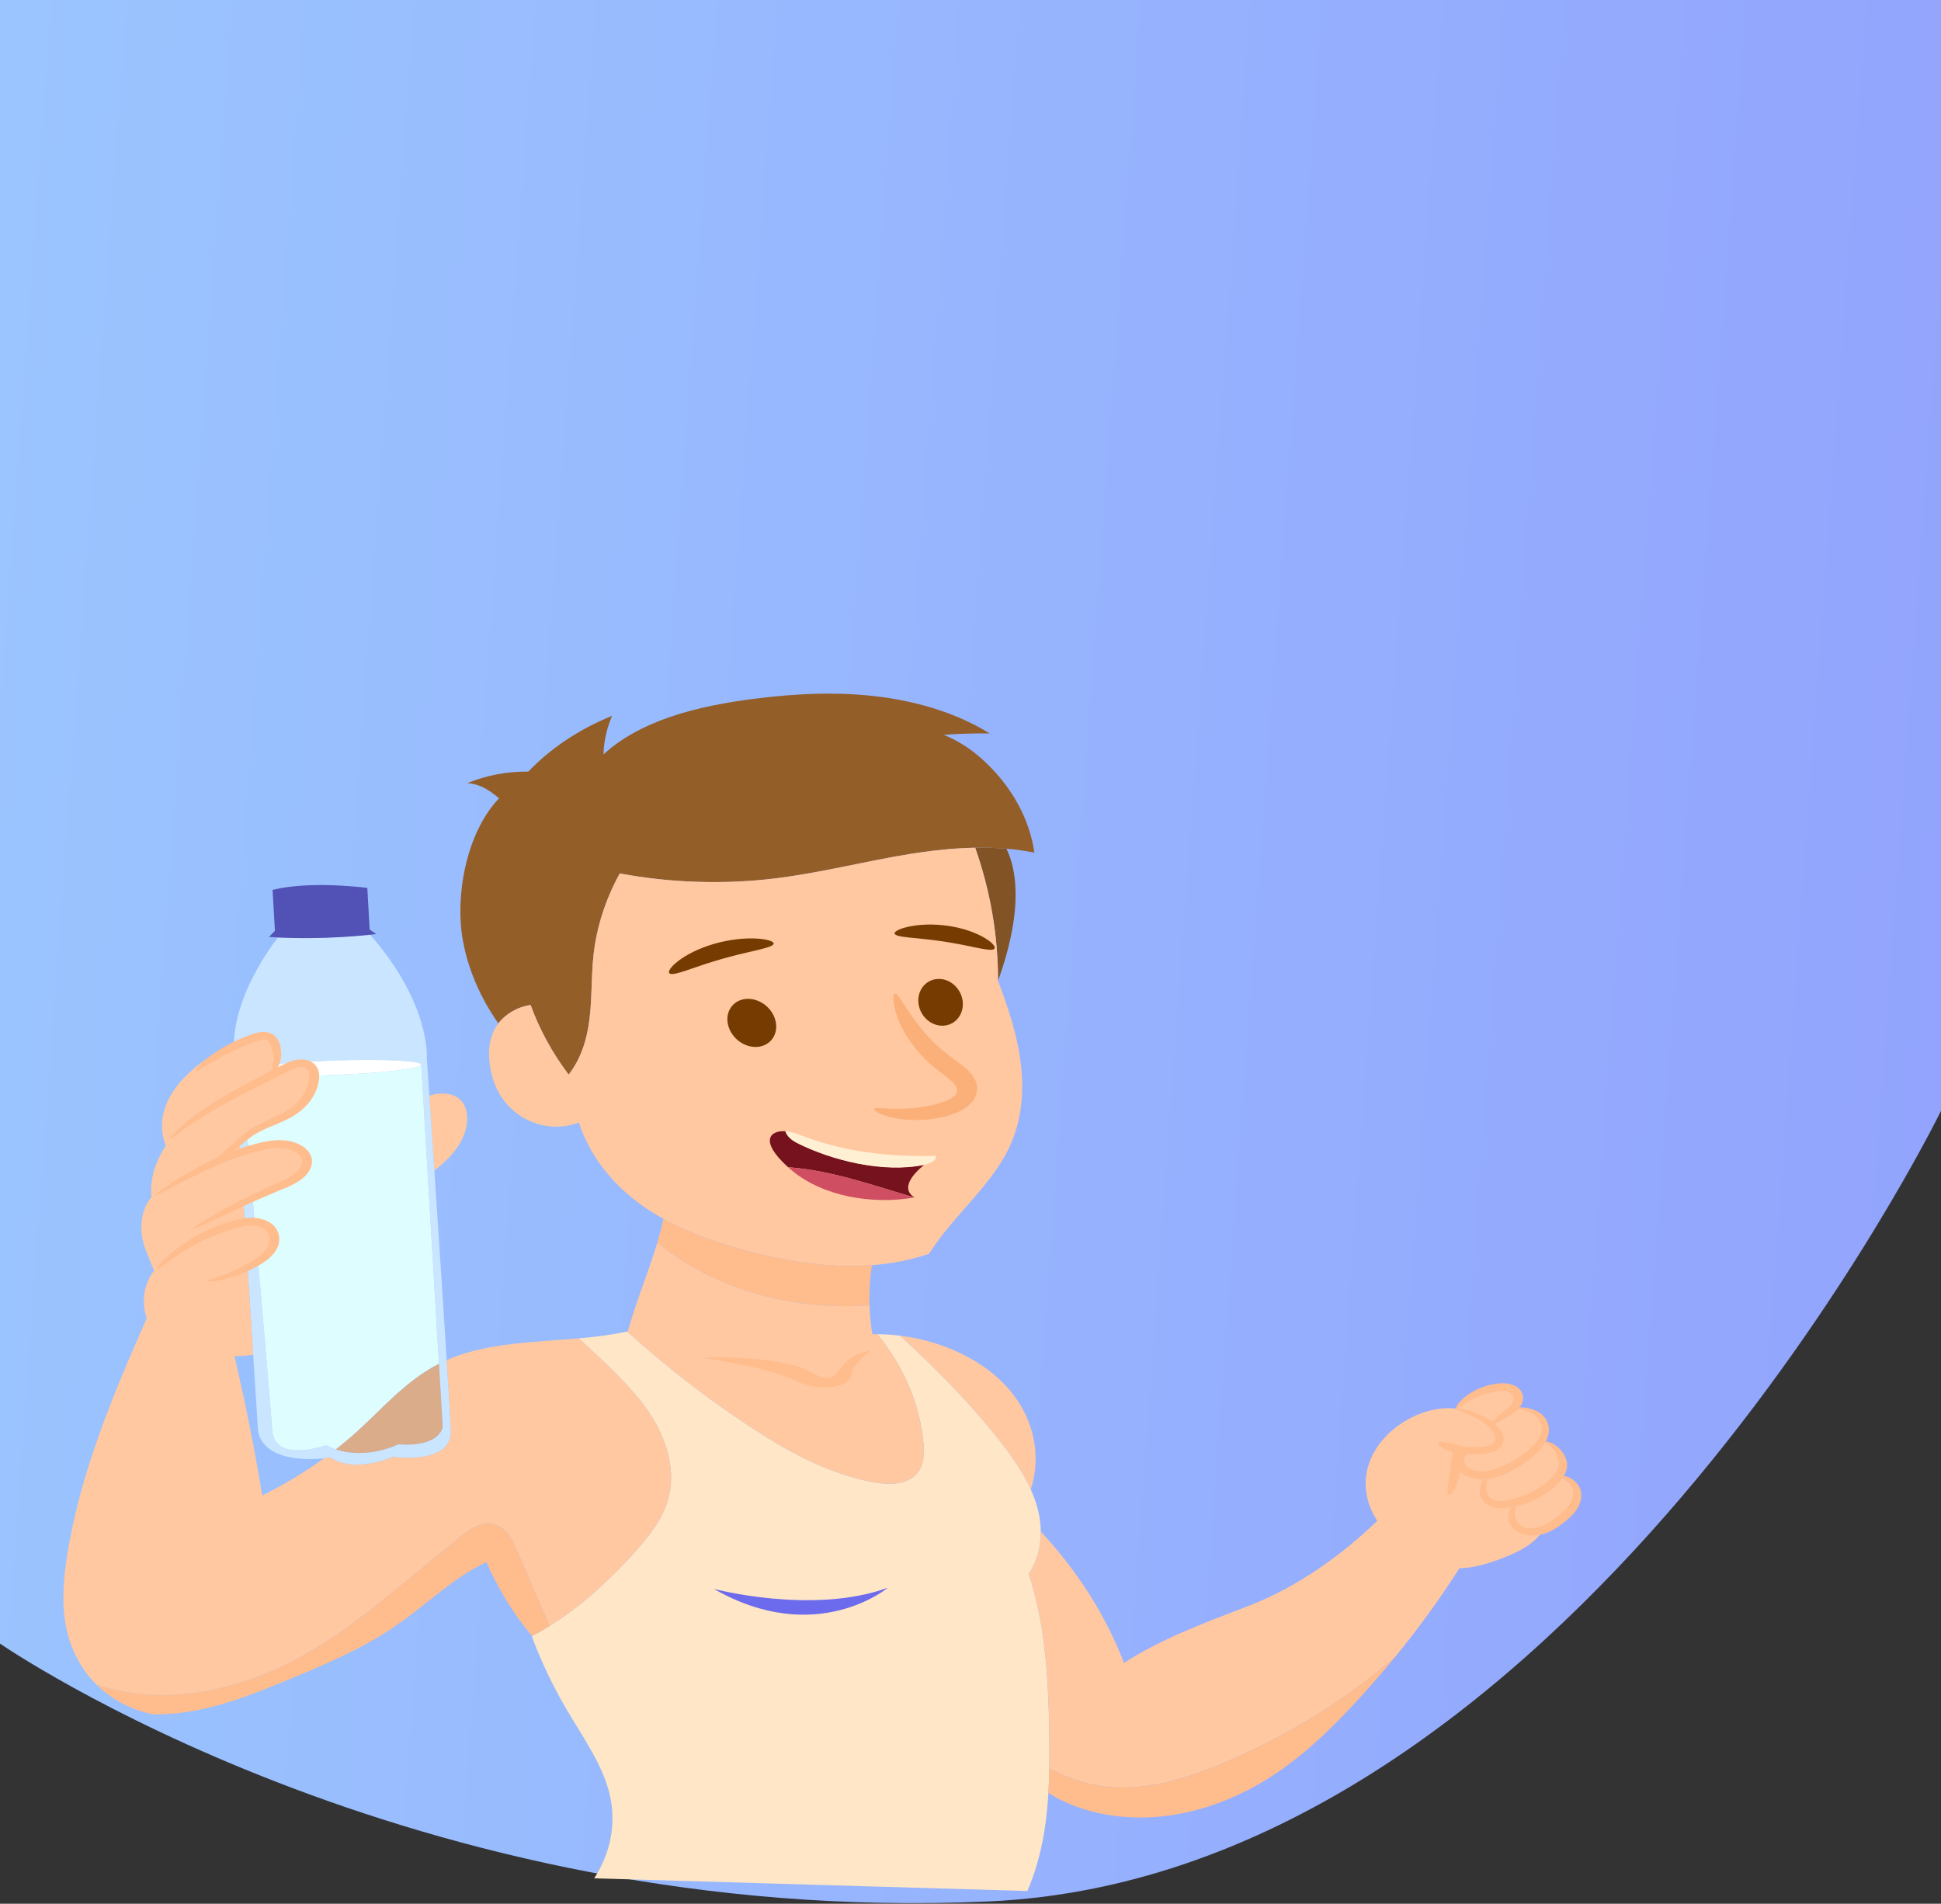 <svg width="414" height="406" viewBox="0 0 414 406" fill="none" xmlns="http://www.w3.org/2000/svg">
<rect x="0" y="0" width="414" height="406" fill="#333333" stroke="none"/>
<g clip-path="url(#clip0_2_2978)">
<path d="M414 236.901C414 236.901 334.438 399.894 210.974 405.5C87.51 411.105 0 350.512 0 350.512V-37H414V236.901Z" fill="url(#paint0_linear_2_2978)"/>
<path d="M219.862 317.674C222.154 310.556 220.6 302.615 215.336 296.423C210.072 290.231 201.287 286.005 191.963 284.85C199.421 291.674 206.442 298.801 212.531 306.401C215.397 309.981 218.081 313.715 219.862 317.674Z" fill="#FFC8A1"/>
<path d="M133.908 283.929C133.869 283.937 133.831 283.946 133.792 283.954C133.821 283.981 133.849 284.008 133.878 284.034C133.888 284 133.898 283.964 133.908 283.929Z" fill="#7472FF"/>
<path d="M223.813 370.107C223.656 358.56 223.07 346.892 219.446 335.674C218.967 336.409 218.428 337.119 217.802 337.791C218.428 337.119 218.967 336.409 219.446 335.674C219.242 335.042 219.031 334.408 218.808 333.779C219.031 334.408 219.242 335.042 219.446 335.674C221.235 332.92 222.019 329.782 221.989 326.622C221.265 325.843 220.529 325.07 219.773 324.309C220.529 325.07 221.265 325.843 221.989 326.622C221.974 324.981 221.746 323.337 221.322 321.738C220.954 320.356 220.458 319.003 219.862 317.675C219.191 319.755 218.196 321.765 216.866 323.64C218.196 321.765 219.191 319.755 219.862 317.675C218.081 313.715 215.397 309.982 212.531 306.402C206.442 298.801 199.421 291.674 191.963 284.85C190.368 284.652 188.756 284.542 187.143 284.529C192.882 291.592 196.318 299.776 196.985 308.081C197.194 310.69 196.93 313.669 194.35 315.298C191.902 316.845 188.315 316.558 185.245 315.903C175.684 313.865 167.406 309.142 159.804 304.13C150.492 297.99 141.818 291.259 133.878 284.035C133.552 285.204 133.246 286.394 132.969 287.614C133.246 286.394 133.552 285.204 133.878 284.035C133.849 284.008 133.821 283.982 133.792 283.956C130.45 284.69 126.967 285.109 123.435 285.422C128.631 290.174 135.053 296.038 138.54 301.372C142.305 307.129 144.309 313.819 142.411 320.052C141.019 324.617 137.658 328.631 134.126 332.405C128.289 338.641 121.647 344.606 113.486 348.893C113.91 349.391 114.342 349.884 114.788 350.371C114.342 349.884 113.91 349.391 113.486 348.893C113.464 348.905 113.443 348.916 113.421 348.927C115.395 354.266 117.876 359.494 120.846 364.552C124.404 370.612 128.707 376.551 130.137 383.103C131.432 389.039 130.206 395.262 126.73 400.577L219.129 403.28C222.02 396.595 223.192 389.508 223.621 382.352C222.888 381.876 222.178 381.375 221.513 380.834C222.178 381.375 222.888 381.876 223.621 382.352C223.864 378.273 223.87 374.171 223.813 370.107Z" fill="#FEE6C6"/>
<path d="M332.428 314.906C333.42 313.433 333.785 311.647 333.044 310.072C332.399 308.702 330.81 307.575 329.014 307.305C329.816 305.777 329.909 303.947 328.832 302.509C328.023 301.43 326.587 300.651 325.02 300.439C324.352 300.348 323.665 300.368 323.006 300.476C323.146 300.252 323.278 300.023 323.396 299.788C323.845 298.886 324.088 297.831 323.517 296.961C322.96 296.114 321.723 295.631 320.514 295.573C319.305 295.516 318.122 295.822 317.029 296.218C314.47 297.147 312.246 298.607 310.598 300.393C311.59 300.499 312.564 300.702 313.481 301.026C315.493 301.736 317.147 302.955 318.584 304.268C318.684 304.361 318.782 304.456 318.881 304.55C319.368 305.018 319.819 305.516 320.087 306.078C320.41 306.754 320.446 307.544 319.984 308.16C319.387 308.956 318.124 309.284 316.944 309.367C315.608 309.461 314.276 309.317 312.968 309.048C312.32 309.555 311.781 310.143 311.46 310.815C311.009 311.766 311.041 312.892 311.736 313.761C312.516 314.739 314.024 315.265 315.487 315.304C316.085 315.321 316.678 315.262 317.259 315.155C316.788 315.87 316.462 316.644 316.317 317.443C316.108 318.592 316.354 319.927 317.546 320.635C318.397 321.14 319.545 321.211 320.6 321.13C321.867 321.031 323.082 320.747 324.243 320.347C323.21 321.309 322.518 322.499 322.575 323.751C322.648 325.349 324.218 326.956 326.258 327.088C327.238 327.151 328.165 326.892 329.032 326.519C329.514 326.311 329.979 326.07 330.425 325.827C331.866 325.039 333.288 324.203 334.404 323.142C335.52 322.081 336.317 320.763 336.329 319.379C336.345 317.47 334.671 315.641 332.428 314.906Z" fill="#FFC8A1"/>
<path d="M113.344 348.725C113.369 348.794 113.396 348.86 113.42 348.927C113.442 348.916 113.463 348.905 113.484 348.893C113.436 348.839 113.391 348.781 113.344 348.725Z" fill="#7472FF"/>
<path d="M97.014 245.403C98.819 243.07 99.922 240.328 99.586 237.593C99.414 236.199 98.786 234.733 97.331 233.904C95.997 233.144 94.191 233.064 92.611 233.39C92.259 233.462 91.918 233.555 91.582 233.66C91.865 237.881 92.239 243.462 92.651 249.659C94.294 248.36 95.806 246.965 97.014 245.403Z" fill="#FFC8A1"/>
<path d="M53.896 255.735C53.23 256.129 52.585 256.546 51.965 256.983C52.052 258.355 52.14 259.738 52.228 261.125C52.935 260.978 53.648 260.891 54.342 260.9C54.191 259.156 54.042 257.43 53.896 255.735Z" fill="#C9E5FF"/>
<path d="M52.704 241.942C52.25 242.262 51.813 242.598 51.405 242.958C51.297 243.055 51.194 243.154 51.091 243.253C51.14 244.025 51.19 244.81 51.241 245.606C51.815 245.411 52.392 245.218 52.972 245.032C52.88 243.967 52.79 242.935 52.704 241.942Z" fill="#C9E5FF"/>
<path d="M96.166 305.125C96.105 303.323 95.766 297.627 95.288 290.055C94.564 278.561 93.521 262.744 92.651 249.659C92.238 243.462 91.865 237.881 91.581 233.66C91.249 228.716 91.042 225.64 91.042 225.64C91.042 225.64 91.896 214.086 78.945 199.343C69.97 200.277 62.623 200.094 59.299 199.926C57.37 202.393 50.256 212.158 49.88 222.366C50.878 221.87 51.9 221.402 52.945 220.967C53.835 220.597 54.845 220.239 55.829 220.445C57.132 220.716 57.81 221.841 58.127 222.865C58.545 224.216 58.618 225.619 58.384 226.987C61.682 226.646 65.928 226.357 70.57 226.187C81.151 225.801 89.783 226.18 89.849 227.033L90.269 234.137L91.249 250.727L93.618 290.848L94.408 304.224C94.408 304.224 94.123 308.643 84.907 308.01C84.907 308.01 78.487 311.315 71.643 309.092C70.942 308.865 70.237 308.58 69.534 308.227C69.534 308.227 58.554 312.151 58.064 305.041C57.932 303.128 57.399 296.705 56.69 288.337C56.206 282.626 55.64 276.01 55.064 269.301C54.521 269.632 53.954 269.943 53.38 270.232C53.196 270.323 53.011 270.415 52.825 270.505C53.246 277.12 53.652 283.49 53.996 288.906C54.592 298.261 55.007 304.77 55.007 304.77C55.007 304.77 54.898 312.262 69.077 311.018C69.55 310.977 70.038 310.926 70.544 310.865C70.544 310.865 74.711 314.323 83.819 310.708C83.819 310.708 96.417 312.471 96.166 305.125Z" fill="#C9E5FF"/>
<path d="M78.844 198.248L78.347 189.363C78.347 189.363 66.405 187.739 58.138 189.773L58.639 198.521L57.379 199.803C57.379 199.803 58.064 199.863 59.299 199.926C62.623 200.093 69.97 200.277 78.945 199.343C79.383 199.298 79.825 199.25 80.272 199.199L78.844 198.248Z" fill="#5251B5"/>
<path d="M70.812 229.276C69.217 229.335 67.667 229.375 66.183 229.4C66.249 229.627 66.294 229.857 66.313 230.084C66.565 233.118 63.755 235.762 60.655 237.557C58.05 239.067 55.097 240.259 52.704 241.941C52.79 242.935 52.88 243.967 52.972 245.032C53.073 244.999 53.173 244.965 53.274 244.932C55.673 244.169 58.254 243.479 60.828 243.816C63.402 244.156 65.883 245.875 65.734 247.906C65.581 249.974 63.014 251.318 60.727 252.343C58.386 253.392 56.041 254.466 53.897 255.734C54.043 257.43 54.191 259.155 54.342 260.9C55.118 260.91 55.87 261.042 56.562 261.363C58.616 262.316 59.113 264.609 58.209 266.314C57.568 267.524 56.397 268.486 55.064 269.3C55.641 276.009 56.206 282.626 56.69 288.337C59.394 287.611 61.899 286.458 63.954 284.91C61.899 286.458 59.394 287.611 56.69 288.337C57.399 296.705 57.932 303.128 58.064 305.041C58.555 312.151 69.534 308.227 69.534 308.227C70.237 308.58 70.942 308.864 71.643 309.092C73.235 307.847 74.77 306.558 76.239 305.223C81.757 300.207 86.621 294.437 93.618 290.848L91.249 250.727C90.883 250.996 90.514 251.261 90.142 251.523C90.514 251.261 90.883 250.996 91.249 250.727L90.269 234.137C89.576 234.425 88.906 234.751 88.241 235.076C88.906 234.751 89.576 234.425 90.269 234.137L89.85 227.033C89.916 227.886 81.393 228.891 70.812 229.276Z" fill="#DEFDFF"/>
<path d="M76.239 305.223C74.771 306.558 73.235 307.847 71.643 309.092C78.487 311.315 84.907 308.01 84.907 308.01C94.124 308.643 94.408 304.224 94.408 304.224L93.618 290.848C86.622 294.437 81.757 300.207 76.239 305.223Z" fill="#DBAC8A"/>
<path d="M70.57 226.188C65.928 226.357 61.683 226.646 58.384 226.988C58.315 227.394 58.218 227.795 58.094 228.192C58.078 228.245 58.061 228.3 58.044 228.354C58.17 228.296 58.295 228.238 58.421 228.179C58.715 228.045 59.009 227.909 59.303 227.774C60.577 227.19 62.022 226.587 63.47 226.867C64.258 227.018 64.891 227.413 65.361 227.926C65.754 228.356 66.031 228.871 66.183 229.4C67.667 229.375 69.217 229.335 70.812 229.276C81.393 228.892 89.916 227.886 89.85 227.033C89.783 226.181 81.151 225.801 70.57 226.188Z" fill="white"/>
<path d="M208.004 180.789C211.253 190.042 212.898 199.622 212.868 209.182C218.759 192.844 216.374 184.38 214.652 180.996C212.451 180.811 210.23 180.748 208.004 180.789Z" fill="#825324"/>
<path d="M209.904 162.286C207.504 160.061 204.584 158.01 201.293 156.716C204.544 156.465 207.815 156.366 211.085 156.417C204.453 152.278 196.299 149.752 188.133 148.655C179.163 147.451 170.149 147.871 161.452 148.952C154.995 149.752 148.622 150.926 142.782 152.946C137.382 154.813 132.436 157.434 128.718 160.897C128.796 158.094 129.414 155.307 130.553 152.661C123.541 155.493 117.407 159.607 112.689 164.548C108.172 164.509 103.657 165.353 99.7 167.01C100.816 167.077 101.931 167.39 102.902 167.846C104.246 168.475 105.366 169.35 106.439 170.25C99.345 177.714 97.048 191.221 98.709 200.479C99.823 206.685 102.429 212.735 106.294 218.255C107.786 216.278 110.339 214.727 113.178 214.333C115.054 219.52 117.785 224.526 121.29 229.182C124 225.691 125.21 221.543 125.725 217.437C126.3 212.857 126.091 208.226 126.599 203.641C127.262 197.656 129.165 191.772 132.187 186.276C142.946 188.277 154.169 188.659 165.044 187.367C174.897 186.195 184.379 183.687 194.132 182.116C194.726 182.02 195.322 181.928 195.919 181.842C199.894 181.258 203.956 180.861 208.004 180.789C210.23 180.748 212.451 180.811 214.652 180.996C216.664 181.166 218.658 181.436 220.622 181.831C219.616 174.707 215.852 167.796 209.904 162.286Z" fill="#945E29"/>
<path d="M217.499 225.15C216.64 219.734 214.86 214.434 212.868 209.182C212.898 199.622 211.253 190.042 208.004 180.788C203.956 180.861 199.894 181.258 195.919 181.842C195.322 181.928 194.726 182.02 194.132 182.116C184.38 183.687 174.897 186.195 165.044 187.367C154.169 188.659 142.946 188.277 132.187 186.276C129.165 191.772 127.262 197.656 126.599 203.641C126.092 208.226 126.301 212.857 125.725 217.437C125.21 221.542 124 225.691 121.29 229.182C117.785 224.526 115.054 219.52 113.178 214.333C110.339 214.727 107.786 216.278 106.294 218.255C106.223 218.348 106.149 218.441 106.083 218.538C104.269 221.168 104.057 224.324 104.513 227.316C104.909 229.915 105.798 232.508 107.525 234.766C109.252 237.021 111.873 238.925 115.043 239.791C117.794 240.542 120.958 240.434 123.47 239.361C125.615 246.125 130.362 252.414 136.995 257.117C138.428 258.133 139.943 259.069 141.516 259.939C147.192 263.081 153.677 265.328 160.294 267.022C166.94 268.723 173.845 269.915 180.81 269.983C182.529 270.001 184.256 269.945 185.97 269.815C190.186 269.493 194.329 268.704 198.163 267.366C203.056 259.574 211.185 253.101 215.139 244.958C218.168 238.72 218.557 231.817 217.499 225.15Z" fill="#FFC8A1"/>
<path d="M185.459 278.349C185.367 275.497 185.535 272.643 185.97 269.815C184.256 269.945 182.529 270.001 180.81 269.983C173.845 269.915 166.94 268.723 160.294 267.023C153.677 265.328 147.192 263.081 141.516 259.939C141.14 261.67 140.69 263.355 140.196 265.017C146.133 269.904 153.518 273.719 161.605 276.003C169.228 278.157 177.441 278.946 185.459 278.349Z" fill="#FFBC8C"/>
<path d="M196.985 308.081C196.318 299.776 192.882 291.591 187.143 284.529C186.785 284.526 186.428 284.529 186.07 284.536C185.984 284.019 185.905 283.503 185.837 282.986C185.632 281.443 185.509 279.897 185.459 278.349C177.442 278.946 169.228 278.157 161.606 276.003C153.518 273.719 146.133 269.904 140.196 265.017C138.326 271.302 135.782 277.241 133.907 283.931C133.898 283.965 133.887 284 133.878 284.034C141.818 291.258 150.492 297.99 159.804 304.13C167.406 309.142 175.684 313.865 185.245 315.903C188.315 316.558 191.902 316.844 194.35 315.298C196.93 313.668 197.194 310.69 196.985 308.081Z" fill="#FFC8A1"/>
<path d="M326.258 327.088C324.218 326.957 322.648 325.349 322.575 323.751C322.518 322.499 323.211 321.309 324.244 320.347C323.082 320.747 321.867 321.032 320.6 321.13C319.545 321.211 318.398 321.14 317.547 320.635C316.355 319.927 316.108 318.592 316.317 317.443C316.462 316.644 316.788 315.87 317.259 315.155C316.678 315.262 316.085 315.321 315.487 315.305C314.024 315.265 312.516 314.739 311.736 313.761C311.041 312.892 311.009 311.766 311.46 310.815C311.781 310.143 312.321 309.555 312.969 309.048C314.276 309.318 315.609 309.461 316.944 309.367C318.125 309.284 319.387 308.956 319.984 308.16C320.447 307.545 320.411 306.754 320.087 306.078C319.82 305.516 319.369 305.019 318.881 304.55C318.783 304.456 318.685 304.361 318.584 304.268C317.147 302.955 315.493 301.736 313.482 301.026C312.564 300.702 311.59 300.499 310.598 300.393C309.296 300.255 307.964 300.287 306.679 300.481C304.414 300.82 302.295 301.618 300.414 302.647C295.351 305.417 291.965 309.969 291.369 314.805C290.967 318.061 291.84 321.406 293.756 324.338C286.256 331.59 276.702 338.509 266.133 342.551C256.959 346.062 247.517 349.578 239.746 354.642C235.905 344.626 229.877 335.104 221.989 326.622C222.019 329.782 221.235 332.92 219.446 335.673C223.07 346.891 223.656 358.56 223.813 370.107C223.847 372.431 223.852 374.768 223.811 377.106C227.014 378.857 230.552 380.199 234.33 380.814C243.442 382.3 252.692 379.466 260.845 376.032C274.572 370.248 287.005 362.57 297.487 353.466C302.513 347.335 307.117 340.988 311.272 334.463C314.415 334.366 317.412 333.463 320.225 332.387C322.425 331.547 324.575 330.583 326.356 329.274C327.432 328.481 328.365 327.549 329.032 326.519C328.165 326.892 327.238 327.151 326.258 327.088Z" fill="#FFC8A1"/>
<path d="M260.844 376.032C252.692 379.467 243.442 382.3 234.33 380.815C230.552 380.199 227.014 378.857 223.811 377.106C223.778 378.855 223.725 380.606 223.621 382.352C229.773 386.341 238.164 388.057 246.111 387.519C255.006 386.917 263.336 383.73 270.283 379.409C277.231 375.089 282.915 369.665 288.174 364.072C291.423 360.616 294.527 357.078 297.487 353.466C287.005 362.57 274.572 370.248 260.844 376.032Z" fill="#FFBC8C"/>
<path d="M105.026 324.993C102.396 324.546 100.049 326.185 98.21 327.692C94.407 330.808 90.604 333.926 86.8 337.044C79.829 342.757 72.805 348.506 64.574 353.087C56.343 357.667 46.737 361.057 36.586 361.459C31.174 361.674 25.61 360.937 20.598 359.278C21.379 360.052 22.23 360.784 23.154 361.464C25.793 363.407 29.079 364.861 32.558 365.6C35.808 365.648 39.085 365.305 42.221 364.682C48.682 363.399 54.665 361.011 60.556 358.599C68.83 355.21 77.121 351.696 84.155 346.904C89.128 343.515 93.402 339.534 98.422 336.189C100.086 335.079 101.863 334.039 103.734 333.128C106.174 338.597 109.269 343.91 113.344 348.723C113.392 348.78 113.438 348.838 113.486 348.893C114.774 348.217 116.021 347.493 117.236 346.739C114.801 341.114 112.365 335.489 109.93 329.864C109.042 327.815 107.726 325.45 105.026 324.993Z" fill="#FFBC8C"/>
<path d="M138.54 301.371C135.052 296.037 128.631 290.174 123.434 285.422C114.064 286.247 104.353 286.345 96.072 289.711C95.805 289.82 95.549 289.94 95.288 290.055C95.766 297.627 96.105 303.323 96.166 305.125C96.417 312.471 83.819 310.708 83.819 310.708C74.711 314.323 70.544 310.865 70.544 310.865C70.038 310.926 69.55 310.977 69.077 311.019C65.014 313.956 60.609 316.603 55.931 318.918C54.303 308.983 52.327 299.08 50.005 289.222C51.346 289.219 52.683 289.112 53.997 288.906C53.652 283.49 53.246 277.12 52.825 270.505C53.011 270.415 53.196 270.323 53.38 270.232C53.954 269.943 54.521 269.632 55.064 269.301C56.397 268.486 57.568 267.525 58.209 266.314C59.113 264.609 58.616 262.316 56.562 261.363C55.87 261.042 55.118 260.91 54.342 260.901C53.648 260.891 52.935 260.979 52.228 261.125C52.14 259.738 52.052 258.356 51.965 256.984C52.585 256.546 53.23 256.13 53.897 255.735C56.041 254.467 58.386 253.393 60.727 252.343C63.014 251.318 65.581 249.975 65.734 247.906C65.883 245.875 63.402 244.156 60.828 243.817C58.254 243.479 55.673 244.17 53.274 244.932C53.173 244.965 53.073 245 52.972 245.032C52.392 245.218 51.815 245.411 51.241 245.606C51.19 244.81 51.14 244.025 51.091 243.253C51.194 243.154 51.297 243.055 51.405 242.959C51.813 242.598 52.249 242.262 52.704 241.942C55.097 240.259 58.05 239.067 60.655 237.558C63.755 235.762 66.565 233.119 66.313 230.085C66.294 229.858 66.249 229.627 66.183 229.4C66.031 228.871 65.754 228.356 65.361 227.926C64.891 227.413 64.257 227.018 63.47 226.866C62.022 226.587 60.577 227.19 59.303 227.774C59.009 227.909 58.715 228.045 58.421 228.179C58.295 228.238 58.169 228.295 58.044 228.354C58.061 228.3 58.077 228.245 58.094 228.192C58.218 227.795 58.315 227.394 58.384 226.987C58.618 225.619 58.545 224.216 58.127 222.866C57.81 221.842 57.132 220.716 55.829 220.445C54.845 220.239 53.835 220.597 52.945 220.968C51.9 221.402 50.878 221.87 49.88 222.367C48.095 223.256 46.388 224.24 44.779 225.312C40.922 227.886 37.569 231.035 35.808 234.762C34.373 237.801 34.094 241.257 35.37 244.342C33.129 247.744 31.907 251.546 32.305 255.282C32.201 255.41 32.098 255.537 32.002 255.668C30.354 257.919 29.935 260.629 30.224 263.233C30.489 265.628 31.9 268.571 32.862 270.985C30.47 274.108 30.223 277.959 31.289 281.155C23.967 297.718 16.997 314.469 14.296 331.89C13.489 337.088 13.071 342.388 14.227 347.567C15.166 351.776 17.222 355.926 20.598 359.278C25.61 360.937 31.174 361.674 36.586 361.459C46.737 361.058 56.343 357.667 64.574 353.087C72.805 348.506 79.829 342.757 86.8 337.044C90.603 333.926 94.407 330.808 98.21 327.692C100.048 326.185 102.396 324.546 105.025 324.993C107.726 325.45 109.042 327.815 109.93 329.864C112.365 335.489 114.801 341.114 117.236 346.739C123.72 342.712 129.21 337.656 134.126 332.405C137.658 328.631 141.019 324.617 142.411 320.052C144.309 313.819 142.305 307.129 138.54 301.371Z" fill="#FFC8A1"/>
<path d="M195.921 214.109C196.31 216.856 198.728 218.925 201.321 218.73C203.916 218.536 205.705 216.15 205.317 213.403C204.93 210.656 202.512 208.586 199.917 208.781C197.322 208.976 195.532 211.362 195.921 214.109Z" fill="#753B00"/>
<path d="M155.467 219.166C156.464 221.943 159.459 223.737 162.157 223.173C164.856 222.61 166.235 219.903 165.238 217.126C164.241 214.349 161.246 212.555 158.548 213.118C155.849 213.681 154.47 216.39 155.467 219.166Z" fill="#753B00"/>
<path d="M186.434 236.508C186.307 236.725 186.858 237.18 188.11 237.679C189.356 238.17 191.325 238.691 193.933 238.83C195.234 238.901 196.689 238.876 198.256 238.703C199.829 238.503 201.465 238.249 203.322 237.591C204.235 237.255 205.184 236.815 206.096 236.153C206.994 235.496 207.858 234.536 208.204 233.44C208.579 232.367 208.451 231.183 207.993 230.296C207.554 229.385 206.914 228.67 206.245 228.053C205.573 227.434 204.876 226.912 204.207 226.435C203.546 225.953 202.965 225.553 202.389 225.09C201.243 224.193 200.192 223.28 199.256 222.362C197.379 220.526 195.912 218.71 194.78 217.12C192.515 213.941 191.487 211.713 190.857 211.879C190.325 212.005 190.292 214.58 191.978 218.33C192.822 220.196 194.125 222.326 195.997 224.46C196.931 225.529 198.017 226.587 199.24 227.614C199.831 228.126 200.533 228.641 201.151 229.105C201.772 229.564 202.357 230.018 202.861 230.483C203.368 230.943 203.752 231.409 203.96 231.82C204.18 232.242 204.188 232.556 204.106 232.891C203.991 233.502 203.112 234.209 201.873 234.727C200.683 235.237 199.226 235.593 197.927 235.865C196.611 236.125 195.36 236.28 194.209 236.367C189.588 236.696 186.714 236.002 186.434 236.508Z" fill="#FCB079"/>
<path d="M142.788 207.574C142.987 207.757 143.438 207.766 144.067 207.639C144.691 207.505 145.52 207.258 146.494 206.929C147.485 206.591 148.617 206.206 149.855 205.783C150.49 205.585 151.137 205.352 151.83 205.149C152.52 204.941 153.231 204.727 153.961 204.505C154.699 204.306 155.421 204.111 156.12 203.922C156.816 203.726 157.504 203.578 158.153 203.409C159.449 203.106 160.633 202.827 161.67 202.585C162.686 202.344 163.524 202.113 164.11 201.901C164.695 201.683 165.028 201.448 165.022 201.209C165.017 200.971 164.671 200.751 164.03 200.557C163.389 200.358 162.453 200.218 161.291 200.155C160.127 200.09 158.741 200.134 157.219 200.3C156.464 200.397 155.664 200.497 154.859 200.671C154.046 200.821 153.225 201.034 152.388 201.26C151.563 201.51 150.762 201.762 150.018 202.056C149.263 202.331 148.572 202.656 147.918 202.962C146.626 203.602 145.539 204.265 144.715 204.901C143.888 205.532 143.299 206.108 142.984 206.582C142.663 207.051 142.589 207.391 142.788 207.574Z" fill="#753B00"/>
<path d="M190.81 199.069C190.838 199.299 191.178 199.482 191.746 199.618C192.312 199.746 193.113 199.859 194.079 199.96C195.066 200.059 196.191 200.172 197.423 200.296C198.042 200.376 198.695 200.43 199.363 200.527C200.029 200.618 200.719 200.713 201.425 200.81C202.125 200.927 202.808 201.042 203.47 201.154C204.137 201.26 204.762 201.401 205.372 201.509C206.568 201.756 207.662 201.98 208.619 202.177C209.559 202.367 210.354 202.499 210.946 202.546C211.541 202.588 211.953 202.52 212.11 202.317C212.266 202.115 212.152 201.796 211.79 201.384C211.434 200.969 210.813 200.49 209.964 199.988C209.119 199.482 208.028 198.982 206.752 198.534C206.108 198.324 205.43 198.099 204.697 197.933C203.974 197.746 203.202 197.606 202.409 197.472C201.61 197.364 200.827 197.267 200.06 197.225C199.297 197.164 198.55 197.172 197.842 197.175C196.423 197.212 195.145 197.351 194.086 197.566C193.027 197.776 192.189 198.033 191.63 198.309C191.067 198.58 190.781 198.837 190.81 199.069Z" fill="#753B00"/>
<path d="M195.049 255.382C192.005 253.444 194.734 250.384 197.102 248.412C188.234 250.128 177.38 247.488 169.981 243.738C168.341 242.906 167.735 241.917 167.514 241.253C164.333 241.038 161.767 243.201 168.111 248.936C177.325 249.565 186.462 252.896 195.049 255.382Z" fill="#75121D"/>
<path d="M199.66 246.499C189.331 246.757 179.569 245.601 170.34 241.914C169.454 241.559 168.441 241.316 167.514 241.253C167.735 241.917 168.341 242.906 169.981 243.738C177.38 247.487 188.58 250.281 197.102 248.412C198.766 248.046 199.795 247.349 199.66 246.499Z" fill="#FFEFD3"/>
<path d="M195.049 255.382C186.462 252.896 177.325 249.565 168.112 248.936C168.377 249.178 168.662 249.424 168.963 249.673C175.567 255.125 185.922 256.951 195.049 255.382Z" fill="#CF4E61"/>
<path d="M152.269 338.852C152.269 338.852 173.369 344.442 189.372 338.602C189.372 338.602 174.098 351.377 152.269 338.852Z" fill="#6C6AED"/>
<path d="M149.637 289.525C149.637 289.525 166.654 288.84 173.29 292.764C179.927 296.687 177.468 289.247 185.534 288.118C185.534 288.118 181.721 291.1 181.541 293.278C181.361 295.457 175.719 297.293 169.634 294.385C163.549 291.479 149.637 289.525 149.637 289.525Z" fill="#FFBC8C"/>
<path d="M335.518 318.987C335.426 319.572 335.187 320.19 334.801 320.792C334.412 321.394 333.874 321.992 333.224 322.571C332.58 323.146 331.808 323.732 331.015 324.285C330.223 324.833 329.423 325.291 328.596 325.58C327.789 325.867 326.929 325.982 326.155 325.918C325.379 325.856 324.736 325.617 324.255 325.241C323.766 324.868 323.445 324.375 323.265 323.904C322.909 322.95 323.096 322.052 323.233 321.451C323.255 321.367 323.274 321.289 323.294 321.215C323.706 321.118 324.119 321.014 324.533 320.89C325.706 320.54 326.873 320.083 327.984 319.509C329.099 318.941 330.093 318.28 330.971 317.58C331.839 316.874 332.6 316.136 333.194 315.319C333.22 315.282 333.244 315.246 333.268 315.211C333.388 315.271 333.519 315.34 333.66 315.422C333.962 315.602 334.296 315.847 334.61 316.173C334.923 316.496 335.209 316.908 335.384 317.38C335.549 317.851 335.611 318.404 335.518 318.987ZM320.709 320.095C319.759 320.217 318.948 320.137 318.375 319.836C317.787 319.538 317.389 319.005 317.181 318.48C316.964 317.954 316.947 317.427 316.98 316.946C317.017 316.468 317.109 316.043 317.182 315.691C317.207 315.583 317.229 315.482 317.247 315.387C317.576 315.349 317.897 315.301 318.21 315.237C319.328 315.004 320.333 314.636 321.244 314.23C323.059 313.419 324.648 312.452 326.008 311.407C327.352 310.359 328.523 309.26 329.34 308.031C329.436 307.885 329.526 307.739 329.611 307.589C329.752 307.724 330.098 307.934 330.53 308.294C330.822 308.548 331.158 308.871 331.472 309.283C331.784 309.691 332.08 310.189 332.285 310.755C332.489 311.317 332.612 311.96 332.496 312.579C332.39 313.211 332.043 313.877 331.515 314.525C330.992 315.173 330.281 315.816 329.489 316.431C328.69 317.038 327.798 317.618 326.803 318.123C325.815 318.633 324.783 319.05 323.748 319.382C323.232 319.549 322.713 319.691 322.196 319.813C321.676 319.937 321.181 320.04 320.709 320.095ZM315.03 313.716C314.179 313.569 313.408 313.241 312.913 312.785C312.651 312.554 312.503 312.323 312.391 312.043C312.29 311.769 312.261 311.474 312.301 311.195C312.349 310.921 312.456 310.656 312.636 310.447C312.713 310.346 312.846 310.228 312.903 310.188C312.975 310.148 312.934 310.156 313.022 310.144C313.202 310.122 313.854 310.183 314.335 310.178C314.848 310.181 315.356 310.16 315.855 310.112C316.841 310.012 317.832 309.843 318.759 309.44C319.219 309.236 319.66 308.965 320.005 308.616C320.347 308.269 320.581 307.843 320.665 307.433C320.84 306.61 320.577 305.833 320.154 305.219C319.75 304.63 319.307 304.151 318.84 303.693C318.83 303.684 318.821 303.676 318.812 303.669C319.399 303.394 320.176 302.98 321.103 302.445C321.592 302.163 322.141 301.847 322.709 301.443C323.093 301.168 323.486 300.844 323.84 300.457C324.23 300.55 324.783 300.666 325.446 300.878C326.132 301.099 326.95 301.427 327.624 301.989C328.296 302.539 328.764 303.365 328.827 304.333C328.905 305.299 328.554 306.348 327.796 307.362C327.05 308.374 325.929 309.362 324.648 310.299C323.365 311.23 321.875 312.095 320.214 312.813C319.39 313.167 318.533 313.465 317.654 313.644C317.215 313.731 316.771 313.786 316.326 313.803C315.895 313.819 315.457 313.787 315.03 313.716ZM315.698 301.728C314.681 301.299 313.772 301.01 313.019 300.803C311.939 300.511 311.194 300.377 310.838 300.361C311.006 300.29 311.242 300.142 311.555 299.937C311.81 299.767 312.118 299.558 312.481 299.329C312.838 299.095 313.261 298.845 313.734 298.583C314.686 298.069 315.869 297.518 317.277 297.133C317.979 296.937 318.729 296.789 319.521 296.695C320.301 296.606 321.045 296.61 321.649 296.805C322.267 297.004 322.598 297.305 322.741 297.757C322.886 298.207 322.792 298.751 322.552 299.191C322.298 299.655 321.893 300.081 321.456 300.469C321.016 300.859 320.544 301.214 320.115 301.556C319.301 302.202 318.659 302.749 318.228 303.166C317.398 302.519 316.494 302.076 315.698 301.728ZM336.787 316.99C336.441 316.375 335.963 315.895 335.47 315.546C334.975 315.198 334.47 314.976 334.037 314.855C333.865 314.805 333.709 314.775 333.563 314.753C333.946 314.101 334.195 313.413 334.242 312.727C334.309 311.824 334.038 311.04 333.695 310.379C332.99 309.048 331.892 308.215 331.044 307.795C330.608 307.591 330.241 307.479 329.981 307.439C329.861 307.422 329.772 307.417 329.701 307.419C329.925 306.998 330.102 306.568 330.218 306.136C330.387 305.487 330.415 304.844 330.317 304.239C330.135 303.03 329.398 301.965 328.436 301.326C327.481 300.681 326.474 300.41 325.682 300.263C325.046 300.149 324.527 300.116 324.125 300.112C324.188 300.029 324.255 299.95 324.315 299.861C324.757 299.168 324.995 298.339 324.764 297.429C324.649 296.979 324.383 296.514 323.957 296.121C323.532 295.732 322.984 295.449 322.417 295.271C321.262 294.91 320.104 294.965 319.164 295.094C318.22 295.231 317.334 295.445 316.537 295.713C314.937 296.251 313.691 296.987 312.767 297.679C312.311 298.03 311.926 298.366 311.623 298.682C311.312 298.995 311.081 299.283 310.912 299.529C310.569 300.016 310.484 300.331 310.598 300.393C310.547 300.506 311.329 300.817 312.695 301.391C313.375 301.681 314.199 302.043 315.091 302.517C315.973 302.994 316.934 303.578 317.654 304.392C318.027 304.812 318.41 305.29 318.693 305.771C318.964 306.217 319.066 306.717 318.942 307.158C318.821 307.588 318.466 307.911 317.853 308.16C317.249 308.403 316.452 308.535 315.619 308.597C315.202 308.626 314.777 308.636 314.346 308.625C314.129 308.619 313.914 308.608 313.691 308.593C313.461 308.58 313.195 308.547 312.8 308.571C312.782 308.572 312.761 308.576 312.744 308.578C312.17 308.436 311.513 308.29 310.803 308.134C309.772 307.903 308.837 307.692 308.108 307.574C307.385 307.456 306.861 307.441 306.71 307.639C306.564 307.83 306.831 308.207 307.458 308.619C308.021 308.991 308.884 309.377 309.92 309.643C309.848 309.872 309.786 310.158 309.727 310.488C309.576 311.363 309.438 312.551 309.261 313.859C309.079 315.166 308.892 316.35 308.802 317.231C308.715 318.11 308.743 318.692 309.027 318.766C309.3 318.838 309.78 318.377 310.253 317.533C310.726 316.69 311.17 315.458 311.363 314.059C311.371 314.004 311.376 313.95 311.382 313.895C312.236 314.657 313.409 315.123 314.602 315.331C315.205 315.433 315.816 315.475 316.421 315.454C316.413 315.467 316.405 315.477 316.397 315.491C316.196 315.829 315.974 316.256 315.81 316.794C315.653 317.326 315.542 317.994 315.726 318.737C315.903 319.461 316.34 320.308 317.347 320.935C317.845 321.248 318.469 321.455 319.099 321.555C319.732 321.657 320.369 321.658 320.983 321.608C321.445 321.57 321.895 321.497 322.338 321.413C322.174 321.683 322.012 322.009 321.894 322.4C321.75 322.885 321.67 323.475 321.803 324.137C321.94 324.789 322.272 325.512 322.964 326.154C323.643 326.806 324.75 327.292 325.915 327.428C327.079 327.577 328.315 327.44 329.441 327.068C330.561 326.704 331.546 326.141 332.428 325.534C333.3 324.923 334.09 324.31 334.812 323.631C335.529 322.956 336.14 322.224 336.572 321.45C337.001 320.674 337.234 319.873 337.266 319.105C337.3 318.336 337.123 317.609 336.787 316.99Z" fill="#FFBC8C"/>
<path d="M57.943 260.997C57.149 260.372 56.105 259.996 55.068 259.822C54.024 259.647 52.968 259.679 52.016 259.817C51.057 259.953 50.179 260.186 49.363 260.435C47.747 260.942 46.242 261.507 44.86 262.121C43.477 262.733 42.218 263.385 41.087 264.042C39.961 264.703 38.965 265.37 38.09 266.005C37.23 266.653 36.476 267.257 35.865 267.821C35.552 268.098 35.275 268.366 35.028 268.617C34.776 268.864 34.555 269.096 34.368 269.311C33.982 269.735 33.716 270.082 33.557 270.329C33.395 270.574 33.34 270.72 33.398 270.755C33.523 270.832 34.055 270.437 34.996 269.735C35.227 269.555 35.489 269.362 35.779 269.153C36.063 268.939 36.374 268.71 36.718 268.472C37.39 267.984 38.191 267.462 39.08 266.893C39.984 266.339 40.992 265.751 42.112 265.166C43.236 264.586 44.471 264.01 45.81 263.463C47.148 262.917 48.599 262.406 50.127 261.95C51.636 261.509 53.206 261.191 54.656 261.441C55.376 261.562 56.022 261.804 56.477 262.162C56.946 262.509 57.247 262.992 57.405 263.51C57.552 264.032 57.553 264.589 57.418 265.111C57.292 265.629 57.019 266.12 56.662 266.581C55.951 267.5 54.934 268.253 53.908 268.901C52.871 269.55 51.837 270.107 50.867 270.576C48.924 271.516 47.216 272.105 46.025 272.504C44.829 272.894 44.147 273.106 44.182 273.224C44.213 273.329 44.964 273.33 46.281 273.118C47.59 272.9 49.467 272.454 51.614 271.598C52.688 271.169 53.821 270.645 54.982 269.996C56.137 269.344 57.359 268.541 58.315 267.408C58.784 266.848 59.189 266.193 59.395 265.463C59.603 264.742 59.632 263.969 59.43 263.188C59.217 262.415 58.751 261.614 57.943 260.997Z" fill="#FFBC8C"/>
<path d="M68.075 229.314C68.038 228.726 67.913 228.099 67.503 227.475C67.108 226.851 66.317 226.279 65.413 226.071C64.522 225.856 63.655 225.911 62.888 226.081C62.129 226.252 61.492 226.526 60.924 226.788C60.363 227.048 59.859 227.326 59.33 227.59C59.323 227.593 59.317 227.597 59.31 227.6C59.527 227.161 59.722 226.636 59.846 226.027C59.959 225.469 60.008 224.843 59.953 224.169C59.925 223.833 59.876 223.483 59.787 223.129C59.7 222.772 59.599 222.414 59.418 222.02C59.234 221.632 58.979 221.208 58.51 220.819C58.047 220.426 57.312 220.136 56.609 220.084C55.904 220.025 55.276 220.131 54.718 220.267C54.153 220.407 53.659 220.591 53.189 220.765C51.27 221.469 49.539 222.287 48.057 223.125C47.313 223.542 46.635 223.966 46.019 224.38C45.405 224.794 44.851 225.197 44.37 225.582C43.884 225.964 43.468 226.328 43.118 226.656C42.765 226.982 42.484 227.278 42.266 227.528C41.834 228.029 41.661 228.346 41.768 228.422C41.88 228.5 42.26 228.329 42.865 227.976C43.17 227.8 43.529 227.577 43.948 227.324C44.365 227.068 44.837 226.776 45.368 226.465C47.471 225.208 50.481 223.593 54.112 222.263C54.573 222.093 55.001 221.934 55.394 221.834C55.788 221.729 56.154 221.679 56.427 221.695C56.7 221.717 56.883 221.779 57.08 221.919C57.274 222.061 57.458 222.293 57.605 222.558C57.751 222.822 57.871 223.132 57.972 223.424C58.076 223.72 58.15 224.012 58.209 224.296C58.326 224.867 58.366 225.409 58.356 225.906C58.336 226.901 58.131 227.709 57.982 228.275C57.981 228.278 57.98 228.281 57.979 228.284C56.374 229.107 54.81 229.905 53.35 230.698C49.595 232.718 46.256 234.629 43.628 236.41C42.314 237.3 41.161 238.138 40.199 238.914C39.713 239.298 39.285 239.674 38.883 240.014C38.497 240.365 38.144 240.686 37.837 240.979C37.235 241.578 36.788 242.053 36.523 242.4C36.251 242.74 36.138 242.935 36.195 242.971C36.252 243.007 36.478 242.883 36.853 242.613C37.222 242.338 37.758 241.936 38.447 241.419C38.796 241.164 39.183 240.881 39.607 240.57C40.044 240.272 40.503 239.935 41.018 239.591C42.036 238.895 43.234 238.136 44.582 237.322C47.279 235.691 50.651 233.911 54.454 231.966C56.354 230.984 58.367 230.018 60.436 228.973C60.954 228.72 61.477 228.44 62.002 228.201C62.519 227.965 63.014 227.768 63.491 227.664C63.953 227.56 64.435 227.552 64.801 227.645C65.159 227.737 65.423 227.918 65.628 228.22C65.833 228.521 65.941 228.936 65.964 229.363C65.976 229.577 65.97 229.798 65.946 230.016C65.911 230.246 65.888 230.479 65.833 230.706C65.65 231.62 65.29 232.497 64.805 233.309C64.32 234.123 63.698 234.865 62.987 235.524C62.268 236.177 61.469 236.737 60.581 237.222C58.818 238.199 56.851 238.935 55.106 239.844C54.233 240.294 53.407 240.789 52.692 241.327C51.979 241.864 51.376 242.412 50.818 242.93C50.26 243.447 49.746 243.934 49.24 244.372C48.978 244.597 48.724 244.816 48.477 245.028C48.237 245.241 48.003 245.447 47.778 245.648C47.202 246.157 46.662 246.591 46.155 246.97C45.855 247.107 45.555 247.244 45.266 247.384C43.662 248.153 42.213 248.917 40.929 249.65C38.354 251.111 36.386 252.394 35.05 253.301C33.717 254.213 33.03 254.764 33.118 254.854C33.209 254.948 34.068 254.568 35.552 253.817C37.039 253.071 39.137 251.935 41.782 250.621C43.101 249.961 44.567 249.267 46.166 248.571C47.767 247.875 49.507 247.181 51.389 246.555C51.863 246.407 52.337 246.245 52.826 246.1C53.318 245.962 53.81 245.811 54.315 245.678C55.329 245.42 56.369 245.147 57.412 244.984C58.455 244.812 59.51 244.734 60.522 244.836C61.511 244.934 62.477 245.245 63.225 245.745C63.976 246.244 64.408 246.889 64.438 247.581C64.475 248.279 64.135 249.019 63.596 249.641C63.063 250.259 62.296 250.78 61.462 251.233C60.622 251.685 59.706 252.077 58.791 252.481C55.133 254.092 51.933 255.666 49.309 257.056C46.682 258.446 44.631 259.651 43.252 260.521C41.876 261.394 41.17 261.934 41.255 262.024C41.343 262.119 42.213 261.757 43.729 261.051C45.249 260.347 47.415 259.297 50.122 258.047C52.829 256.794 56.076 255.341 59.745 253.82C60.66 253.44 61.639 253.047 62.611 252.545C63.578 252.039 64.55 251.421 65.309 250.572C66.046 249.738 66.583 248.705 66.541 247.546C66.512 246.972 66.334 246.374 65.977 245.851C65.628 245.325 65.147 244.864 64.588 244.496C63.475 243.753 62.111 243.333 60.758 243.204C59.417 243.075 58.129 243.194 56.949 243.398C55.758 243.6 54.681 243.899 53.621 244.187C53.093 244.334 52.581 244.501 52.069 244.654C51.562 244.815 51.071 244.993 50.581 245.159C50.287 245.264 50.005 245.373 49.718 245.481C49.882 245.358 50.043 245.237 50.213 245.11C50.786 244.677 51.354 244.201 51.94 243.715C52.527 243.228 53.135 242.732 53.806 242.273C54.473 241.816 55.225 241.401 56.061 241.006C57.724 240.202 59.715 239.52 61.706 238.478C62.7 237.963 63.675 237.317 64.521 236.568C65.365 235.817 66.101 234.962 66.678 234.022C67.255 233.085 67.687 232.065 67.91 230.996C67.975 230.73 68.006 230.458 68.047 230.185C68.08 229.9 68.091 229.611 68.075 229.314Z" fill="#FFBC8C"/>
</g>
<defs>
<linearGradient id="paint0_linear_2_2978" x1="414" y1="405.866" x2="-138.191" y2="365.922" gradientUnits="userSpaceOnUse">
<stop stop-color="#92A3FD"/>
<stop offset="1" stop-color="#9DCEFF"/>
</linearGradient>
<clipPath id="clip0_2_2978">
<rect width="414" height="406" fill="white"/>
</clipPath>
</defs>
</svg>
